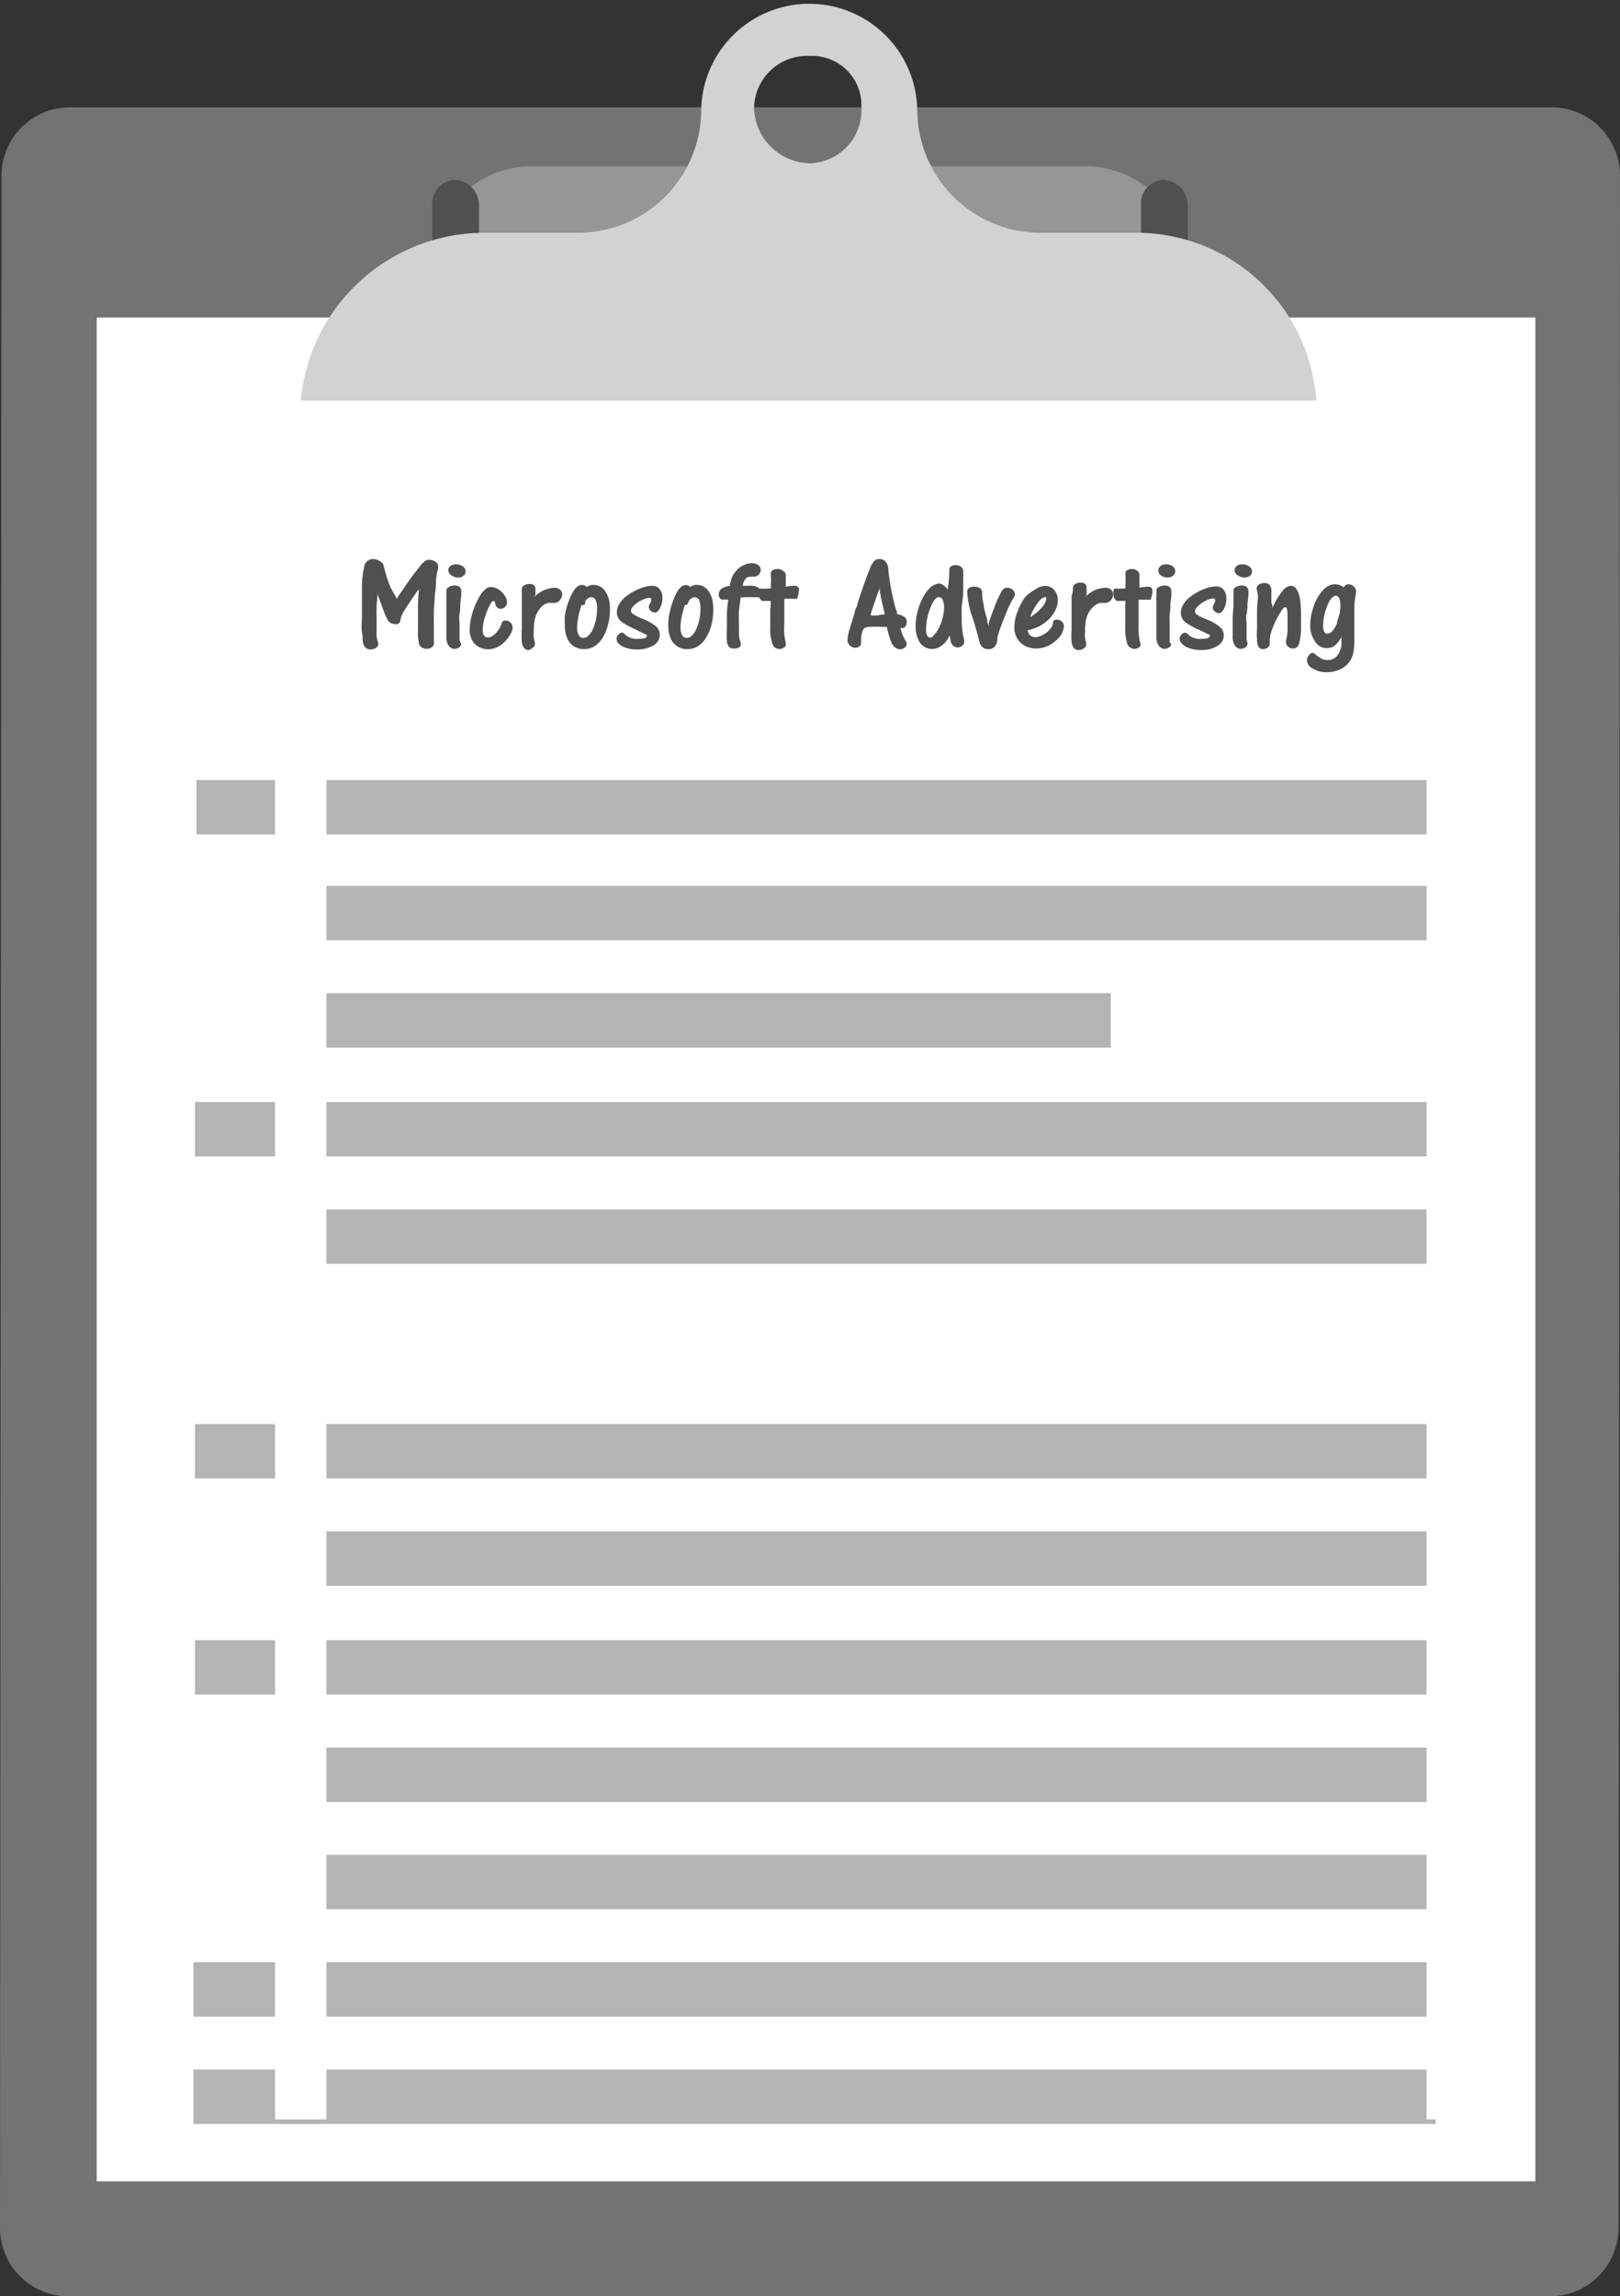 <svg xmlns="http://www.w3.org/2000/svg" width="107.2" height="151.9" viewBox="0 0 107.2 151.9"><rect x="0" y="0" width="107.2" height="151.9" fill="#333333" stroke="none"/><defs><style>.cls-1{fill:#737373;}.cls-2{fill:#969696;}.cls-3{fill:#505050;}.cls-4{fill:none;}.cls-5{fill:#fff;}.cls-6{fill:#b4b4b4;}.cls-7{fill:#d2d2d2;}.cls-8{isolation:isolate;}</style></defs><title>BA_Conc_Clipboard</title><g id="Layer_2" data-name="Layer 2"><g id="Layer_1-2" data-name="Layer 1"><path class="cls-1" d="M107.1,147.3a4.53,4.53,0,0,1-4.6,4.6H4.6A4.53,4.53,0,0,1,0,147.3L.1,11.7A4.53,4.53,0,0,1,4.7,7.1h97.9a4.53,4.53,0,0,1,4.6,4.6l-.1,135.6Z"/><path class="cls-2" d="M78.6,17.3A6.88,6.88,0,0,0,72.1,11h-37a6.58,6.58,0,0,0-6.5,6.3Z"/><path class="cls-3" d="M31.7,19.6A1.63,1.63,0,0,1,30,21.3h0a1.57,1.57,0,0,1-1.4-1.7v-6A1.58,1.58,0,0,1,30,11.9h0a1.68,1.68,0,0,1,1.7,1.7Z"/><path class="cls-3" d="M78.6,19.6a1.63,1.63,0,0,1-1.7,1.7h0a1.57,1.57,0,0,1-1.4-1.7v-6a1.58,1.58,0,0,1,1.4-1.7h0a1.68,1.68,0,0,1,1.7,1.7Z"/><rect class="cls-4" x="0.4" width="106.7" height="151.6"/><rect class="cls-4" x="0.4" width="106.7" height="151.6"/><rect class="cls-5" x="6.4" y="21" width="95.2" height="123.3"/><rect class="cls-6" x="13" y="51.6" width="83.1" height="3.6"/><rect class="cls-6" x="19.9" y="58.6" width="76.2" height="3.6"/><rect class="cls-6" x="19.9" y="65.7" width="53.6" height="3.6"/><rect class="cls-6" x="12.9" y="72.9" width="83.2" height="3.6"/><rect class="cls-6" x="19.9" y="80" width="76.2" height="3.6"/><rect class="cls-6" x="12.9" y="94.2" width="83.2" height="3.6"/><rect class="cls-6" x="18.8" y="101.3" width="76.2" height="3.6"/><rect class="cls-6" x="12.9" y="108.5" width="83.3" height="3.6"/><rect class="cls-6" x="19.9" y="115.6" width="76.2" height="3.6"/><rect class="cls-6" x="18.8" y="122.7" width="76.2" height="3.6"/><rect class="cls-6" x="12.8" y="129.8" width="82.2" height="3.6"/><rect class="cls-6" x="12.8" y="136.9" width="82.2" height="3.6"/><rect class="cls-5" x="18.2" y="24.9" width="3.4" height="115.3"/><rect class="cls-5" x="94.4" y="24.9" width="3.4" height="115.3"/><path class="cls-7" d="M53.6,3.7A3.26,3.26,0,0,1,57,7.1a3.51,3.51,0,0,1-3.4,3.7,3.76,3.76,0,0,1-3.7-3.7A3.51,3.51,0,0,1,53.6,3.7ZM75.2,15.4H68.7a8.16,8.16,0,0,1-8-8h0a7.15,7.15,0,1,0-14.3,0h0a8.16,8.16,0,0,1-8,8H31.9a12.22,12.22,0,0,0-12,11.1H87.1A11.91,11.91,0,0,0,75.2,15.4Z"/><g class="cls-8"><path class="cls-3" d="M26.18,39.46l.07.15.09-.14q.61-.91,1-1.44l.55-.7a2.33,2.33,0,0,1,.27-.24.54.54,0,0,1,.25-.06.74.74,0,0,1,.28.06.71.71,0,0,1,.22.15.34.34,0,0,1,.08.2.5.5,0,0,1,0,.16,5.31,5.31,0,0,0-.14.79c0,.18,0,.52-.08,1,0,.32-.05.69-.06,1.1s0,.87,0,1V42c0,.11,0,.19,0,.24a.59.59,0,0,0,0,.14l0,.09a.25.25,0,0,1,0,.12.28.28,0,0,1-.15.23.57.57,0,0,1-.34.1.5.5,0,0,1-.27-.07.52.52,0,0,1-.2-.19,3.13,3.13,0,0,1-.09-1c0-.35,0-.75,0-1.22s0-.79.05-1.28l0-.18c-.21.28-.49.69-.85,1.24a3.86,3.86,0,0,0-.25.43,1.31,1.31,0,0,0-.11.35.32.32,0,0,1-.09.22.29.29,0,0,1-.22.07.72.72,0,0,1-.32-.07.58.58,0,0,1-.22-.22,3.5,3.5,0,0,1-.23-.51c-.05-.12-.09-.23-.12-.32s-.08-.22-.14-.38l-.16-.44L25,39.1s0,0,0-.05,0,0,0-.06c0,.44-.07.82-.08,1.14s0,.65,0,1,0,.6,0,.82a1.62,1.62,0,0,0,.06.44l.05.14a.3.3,0,0,1,0,.1.29.29,0,0,1-.16.23.69.69,0,0,1-.36.1c-.28,0-.45-.19-.51-.55,0-.16,0-.35-.05-.59s0-.58,0-1.06c0-.28,0-.59,0-1s0-.45,0-.64,0-.34,0-.46a6.6,6.6,0,0,1,.19-1.33.53.53,0,0,1,.22-.25.51.51,0,0,1,.32-.1.84.84,0,0,1,.59.25.24.24,0,0,1,.09.12,1.54,1.54,0,0,1,.07.24c.06.25.13.49.21.73l.19.52Z"/><path class="cls-3" d="M30.52,42.59a.31.31,0,0,1-.13.23.54.54,0,0,1-.3.1.46.46,0,0,1-.41-.22,1,1,0,0,1-.14-.61s0-.19,0-.53,0-.61,0-.8l0-.63q0-.54,0-.63v-.15a1.36,1.36,0,0,0,0-.2l0-.1v0a.26.26,0,0,1,.16-.22.8.8,0,0,1,.38-.1.5.5,0,0,1,.33.1.33.33,0,0,1,.11.28,2.13,2.13,0,0,1,0,.3l-.06.52c0,.16,0,.39-.05.68s0,.5,0,.65,0,.37,0,.56v.33c0,.08,0,.14,0,.17a.89.89,0,0,0,.06.2A.52.52,0,0,1,30.52,42.59Zm-.86-4.88a.39.39,0,0,1,.16-.28.58.58,0,0,1,.35-.1.78.78,0,0,1,.46.14.4.4,0,0,1,.18.33.35.35,0,0,1-.14.29.52.52,0,0,1-.35.11.73.73,0,0,1-.46-.15A.43.43,0,0,1,29.66,37.71Z"/><path class="cls-3" d="M33.5,41.05a.52.52,0,0,1,.31.16.5.5,0,0,1,.11.32.79.79,0,0,1-.11.36,1.9,1.9,0,0,1-.31.45,1.71,1.71,0,0,1-.56.45,1.48,1.48,0,0,1-.64.16,1.25,1.25,0,0,1-.64-.17,1.1,1.1,0,0,1-.43-.45,1.44,1.44,0,0,1-.15-.67,3.84,3.84,0,0,1,.17-1.07,4.76,4.76,0,0,1,.46-1.09,1.77,1.77,0,0,1,.4-.51.56.56,0,0,1,.39-.16A1,1,0,0,1,33,39a1.32,1.32,0,0,1,.39.39.8.8,0,0,1,.16.46.38.38,0,0,1-.13.3.43.43,0,0,1-.31.12.32.32,0,0,1-.19-.07.38.38,0,0,1-.12-.17l-.05-.17c0-.07,0-.1-.1-.1s-.16.13-.29.37a4.4,4.4,0,0,0-.29.76,2.44,2.44,0,0,0-.12.68A.83.83,0,0,0,32,42a.34.34,0,0,0,.29.17.63.63,0,0,0,.34-.13,1.42,1.42,0,0,0,.34-.35,1.65,1.65,0,0,0,.22-.44.27.27,0,0,1,.09-.15A.32.32,0,0,1,33.5,41.05Z"/><path class="cls-3" d="M35.36,39.44v.05a2,2,0,0,1,1.31-.61.56.56,0,0,1,.38.12.37.37,0,0,1,.15.31.6.6,0,0,1-.15.39.45.45,0,0,1-.34.18h-.07l-.11,0h-.1A.77.77,0,0,0,36,40a1.49,1.49,0,0,0-.38.41,1.62,1.62,0,0,0-.23.57,3.31,3.31,0,0,0-.07.77,2.43,2.43,0,0,0,0,.42,1.73,1.73,0,0,0,.07.31.41.41,0,0,1,0,.15.29.29,0,0,1-.16.23A.6.6,0,0,1,35,43a.4.4,0,0,1-.31-.12.82.82,0,0,1-.16-.42,5.76,5.76,0,0,1,0-.82c0-.24,0-.44,0-.61l0-.66q0-.69,0-.93c0-.12,0-.24,0-.35a.3.3,0,0,1,0-.13.28.28,0,0,1,.15-.23.6.6,0,0,1,.35-.1c.27,0,.4.11.4.33V39l0,.24v.15S35.37,39.44,35.36,39.44Z"/><path class="cls-3" d="M38.83,38.84a.66.66,0,0,1,.43-.15,1,1,0,0,1,.46.11,1.14,1.14,0,0,1,.34.32,2,2,0,0,1,.23.51,2.76,2.76,0,0,1,.07.67,3.79,3.79,0,0,1-.14,1.07,3,3,0,0,1-.4.91,1.7,1.7,0,0,1-.51.49,1.34,1.34,0,0,1-.65.17,1.23,1.23,0,0,1-.69-.19,1.18,1.18,0,0,1-.44-.54,2.17,2.17,0,0,1-.15-.84,3.52,3.52,0,0,1,0-.64,5.23,5.23,0,0,1,.15-.66,5.5,5.5,0,0,1,.23-.61c.23-.51.47-.76.72-.76A.37.37,0,0,1,38.83,38.84ZM38.49,40a6.1,6.1,0,0,0-.22.8,3.76,3.76,0,0,0-.08.71,1,1,0,0,0,.11.51.33.33,0,0,0,.31.18.47.47,0,0,0,.33-.16,1.22,1.22,0,0,0,.3-.44,3.09,3.09,0,0,0,.2-.63,3.61,3.61,0,0,0,.07-.73,1.17,1.17,0,0,0-.1-.55.31.31,0,0,0-.29-.18.4.4,0,0,0-.23.08.51.51,0,0,0-.17.21l0,.12c0,.07-.07.1-.12.1A.07.07,0,0,1,38.49,40Z"/><path class="cls-3" d="M40.8,42.26a.41.41,0,0,1,.12-.28.36.36,0,0,1,.24-.13.24.24,0,0,1,.16.08l.11.1a1.12,1.12,0,0,0,.8.23c.38,0,.57-.06.57-.19s0-.08-.12-.12,0,0,0,0l-.16-.08L42,41.61a5.2,5.2,0,0,1-.74-.39.9.9,0,0,1-.34-.33.74.74,0,0,1-.1-.4,1.07,1.07,0,0,1,.17-.55,1.79,1.79,0,0,1,.48-.52,3.45,3.45,0,0,1,.86-.48,2.18,2.18,0,0,1,.83-.19.6.6,0,0,1,.49.22.91.91,0,0,1,.18.61,1.42,1.42,0,0,1-.16.65c-.1.19-.21.29-.34.29a.39.39,0,0,1-.27-.12.36.36,0,0,1-.13-.25.72.72,0,0,1,.09-.24.59.59,0,0,0,.08-.22c0-.09,0-.14-.16-.14a1,1,0,0,0-.39.11,2.13,2.13,0,0,0-.44.26q-.36.28-.36.48a.27.27,0,0,0,.13.21,2.87,2.87,0,0,0,.56.29,3.54,3.54,0,0,1,.95.52.73.73,0,0,1,.27.55.8.8,0,0,1-.4.71,2,2,0,0,1-1.09.28,2.15,2.15,0,0,1-1-.21C40.93,42.61,40.8,42.45,40.8,42.26Z"/><path class="cls-3" d="M45.67,38.84a.66.66,0,0,1,.43-.15,1,1,0,0,1,.46.11,1.14,1.14,0,0,1,.34.32,2,2,0,0,1,.23.51,2.76,2.76,0,0,1,.07.67,4.18,4.18,0,0,1-.13,1.07,3,3,0,0,1-.41.91,1.7,1.7,0,0,1-.51.49,1.34,1.34,0,0,1-.65.17,1.16,1.16,0,0,1-1.13-.73,2.17,2.17,0,0,1-.15-.84,4.72,4.72,0,0,1,.05-.64,5.28,5.28,0,0,1,.16-.66,5.48,5.48,0,0,1,.22-.61c.23-.51.47-.76.73-.76A.37.37,0,0,1,45.67,38.84ZM45.33,40a6.1,6.1,0,0,0-.22.8,3.76,3.76,0,0,0-.08.71,1,1,0,0,0,.11.51.33.33,0,0,0,.31.18.49.49,0,0,0,.34-.16,1.35,1.35,0,0,0,.29-.44,3.09,3.09,0,0,0,.2-.63,3.61,3.61,0,0,0,.07-.73,1.34,1.34,0,0,0-.09-.55.32.32,0,0,0-.29-.18.43.43,0,0,0-.24.08.6.6,0,0,0-.17.21l-.05.12c0,.07-.07.1-.12.1A.07.07,0,0,1,45.33,40Z"/><path class="cls-3" d="M49,39.53c0,.26-.08.57-.1.9s0,.66,0,1a3,3,0,0,1,0,.33,2,2,0,0,0,.07.63l.05.12a.43.43,0,0,1,0,.11.21.21,0,0,1-.12.2.53.53,0,0,1-.32.08.48.48,0,0,1-.33-.1.71.71,0,0,1-.15-.37,7.46,7.46,0,0,1,0-.84q0-.47,0-.93c0-.32.05-.66.09-1l-.11,0-.29,0a.22.22,0,0,1-.16-.1.32.32,0,0,1-.07-.22.61.61,0,0,1,.06-.25.44.44,0,0,1,.16-.17,1.48,1.48,0,0,1,.41-.15l.1,0a3.23,3.23,0,0,1,.14-.56,1.33,1.33,0,0,1,.24-.39,1.38,1.38,0,0,1,.49-.41,1.23,1.23,0,0,1,.59-.15.71.71,0,0,1,.43.12.4.4,0,0,1,.16.32.48.48,0,0,1-.13.31.43.43,0,0,1-.31.14h-.09l-.09,0-.11,0a.35.35,0,0,0-.29.16.87.87,0,0,0-.17.44h.43a1.08,1.08,0,0,1,.59.11.44.44,0,0,1,.17.4.34.34,0,0,1,0,.18.13.13,0,0,1-.12.07h-.22A6.89,6.89,0,0,0,49,39.53Z"/><path class="cls-3" d="M51,39.75l-.38,0a.61.61,0,0,1-.18,0,.43.43,0,0,1-.22-.42.61.61,0,0,1,0-.28c0-.08.08-.12.13-.12l0,0a2.09,2.09,0,0,0,.48,0h.18v-.29a4.07,4.07,0,0,0,0-.59.69.69,0,0,1,0-.13.23.23,0,0,1,.13-.2.56.56,0,0,1,.3-.08.53.53,0,0,1,.37.12A.35.35,0,0,1,52,38c0,.07,0,.23,0,.47s0,.23,0,.34a4.14,4.14,0,0,1,.59-.06.26.26,0,0,1,.28.29,2.44,2.44,0,0,1-.08.44l-.05.13a.15.15,0,0,1-.1,0h-.27l-.35,0H51.9c0,.21,0,.45,0,.7v.21a.2.2,0,0,0,0,.07v.17c0,.26,0,.44,0,.54A3.88,3.88,0,0,0,52,42.54a.23.23,0,0,1,0,.11.22.22,0,0,1-.13.19.45.45,0,0,1-.28.09.48.48,0,0,1-.47-.32,2.86,2.86,0,0,1-.15-1.1c0-.21,0-.62,0-1.23C51,40.19,51,40,51,39.75Z"/><path class="cls-3" d="M59.36,40.5l0,.13a1.09,1.09,0,0,1,.49.18.41.41,0,0,1,.15.35.56.56,0,0,1-.07.26c-.05.08-.1.12-.16.12h-.09l-.08,0,0,.08a.1.1,0,0,1,0,0l.07.22a2.72,2.72,0,0,0,.25.54.46.46,0,0,1,.08.21.33.33,0,0,1-.13.25.49.49,0,0,1-.31.11.51.51,0,0,1-.31-.11.73.73,0,0,1-.24-.28,7,7,0,0,1-.31-1l0-.09h-.27a8.57,8.57,0,0,0-.94,0,1,1,0,0,0-.27.07.34.34,0,0,0-.13.17,1.85,1.85,0,0,0-.11.58s0,.08,0,.12l0,.15a.24.24,0,0,1-.12.2.43.43,0,0,1-.26.09.49.49,0,0,1-.37-.16.5.5,0,0,1-.15-.37,3.49,3.49,0,0,1,.18-.82l.14-.47.17-.56s0-.14.08-.25.07-.22.1-.31l.09-.28.1-.3.38-1.1.22-.55a1.64,1.64,0,0,1,.3-.56.49.49,0,0,1,.36-.14.52.52,0,0,1,.45.24.8.8,0,0,1,.13.45,15.5,15.5,0,0,0,.31,1.88l.12.52Zm-1,.15h.17a.24.24,0,0,0,0-.11l-.11-.46-.11-.48-.09-.49,0-.21c-.1.24-.19.49-.28.75s-.22.64-.31.93l0,.14.39,0Z"/><path class="cls-3" d="M62.7,39a6.8,6.8,0,0,0,.12-1.15s0-.05,0-.06v-.11a.26.26,0,0,1,.12-.22.51.51,0,0,1,.3-.08.56.56,0,0,1,.36.12.39.39,0,0,1,.14.33,2.11,2.11,0,0,1,0,.38c0,.1,0,.17,0,.23s0,.13,0,.23,0,.22,0,.39c0,.42-.08.78-.1,1.09s0,.57,0,.78a5.48,5.48,0,0,0,.16,1.41.64.64,0,0,1,0,.15.31.31,0,0,1-.14.23.5.5,0,0,1-.3.11.4.4,0,0,1-.23-.08.51.51,0,0,1-.18-.2,2.92,2.92,0,0,1-.1-.53,1.84,1.84,0,0,1-.24.39,1.59,1.59,0,0,1-.29.29.92.92,0,0,1-.3.17,1,1,0,0,1-.34.06,1,1,0,0,1-.57-.18,1.1,1.1,0,0,1-.38-.53,1.89,1.89,0,0,1-.14-.77,3.61,3.61,0,0,1,.13-1,4.18,4.18,0,0,1,.36-.94,2.46,2.46,0,0,1,.52-.68,1,1,0,0,1,.6-.23A.88.88,0,0,1,62.7,39Zm-.23,1.2a1.2,1.2,0,0,0-.09-.51.28.28,0,0,0-.25-.19c-.21,0-.41.28-.61.83a3.93,3.93,0,0,0-.24,1.28c0,.37.09.56.26.56s.17-.06.28-.18a1.55,1.55,0,0,0,.3-.44,3.33,3.33,0,0,0,.26-.68A3.55,3.55,0,0,0,62.47,40.2Z"/><path class="cls-3" d="M65.42,41.43l0-.17c.11-.37.23-.7.35-1a8,8,0,0,1,.5-1.13.54.54,0,0,1,.17-.19.33.33,0,0,1,.21-.06.59.59,0,0,1,.36.13.42.42,0,0,1,.15.31.46.46,0,0,1-.06.18l-.08.13a7,7,0,0,0-.4.82c-.21.52-.38.94-.48,1.25a4.71,4.71,0,0,0-.14.46c0,.13,0,.28-.07.44s-.2.34-.51.34a.58.58,0,0,1-.4-.12.76.76,0,0,1-.22-.41c-.13-.52-.25-.93-.34-1.24l-.23-.69A6.52,6.52,0,0,1,64,39.16a.31.31,0,0,1,.12-.26.55.55,0,0,1,.34-.09.74.74,0,0,1,.38.09.34.34,0,0,1,.15.29v.06a4.33,4.33,0,0,0,.12.85c0,.21.12.51.22.91C65.32,41.14,65.37,41.28,65.42,41.43Z"/><path class="cls-3" d="M68,41.69a.59.59,0,0,0,.18.35.57.57,0,0,0,.36.11A1.07,1.07,0,0,0,69,42a1.41,1.41,0,0,0,.44-.33.83.83,0,0,0,.24-.46c0-.15.09-.22.25-.22a.51.51,0,0,1,.34.13.44.44,0,0,1,.13.33,1.35,1.35,0,0,1-.54.93,1.9,1.9,0,0,1-1.28.52,1.72,1.72,0,0,1-.75-.17,1.38,1.38,0,0,1-.52-.5,1.42,1.42,0,0,1-.19-.71,3,3,0,0,1,.19-1,4,4,0,0,1,.51-1A2.48,2.48,0,0,1,68.5,39a1.11,1.11,0,0,1,.65-.24.79.79,0,0,1,.61.27,1,1,0,0,1,.24.68,1.45,1.45,0,0,1-.15.63,2.33,2.33,0,0,1-.42.6,3.15,3.15,0,0,1-.64.48A2.93,2.93,0,0,1,68,41.69Zm.14-.85a2.92,2.92,0,0,0,.76-.61,1.07,1.07,0,0,0,.33-.62.13.13,0,0,0,0-.1.11.11,0,0,0-.08,0q-.23,0-.51.42A3.31,3.31,0,0,0,68.16,40.84Z"/><path class="cls-3" d="M71.82,39.44v.05a1.93,1.93,0,0,1,1.3-.61.61.61,0,0,1,.39.12.37.37,0,0,1,.15.31.6.6,0,0,1-.15.39.46.46,0,0,1-.34.18h-.08l-.1,0h-.1a.77.77,0,0,0-.41.15,1.69,1.69,0,0,0-.39.41,1.84,1.84,0,0,0-.23.57,4.07,4.07,0,0,0-.06.77,2.43,2.43,0,0,0,0,.42,1.73,1.73,0,0,0,.07.31.64.64,0,0,1,0,.15.29.29,0,0,1-.15.23.62.62,0,0,1-.34.11.39.39,0,0,1-.31-.12.82.82,0,0,1-.16-.42,5.76,5.76,0,0,1,0-.82c0-.24,0-.44,0-.61l0-.66q0-.69,0-.93A2,2,0,0,0,71,39a.57.57,0,0,1,0-.13.28.28,0,0,1,.15-.23.58.58,0,0,1,.35-.1c.27,0,.4.11.4.33V39l0,.24v.15A.1.1,0,0,1,71.82,39.44Z"/><path class="cls-3" d="M74.48,39.75l-.39,0a.61.61,0,0,1-.18,0,.43.43,0,0,1-.22-.42.78.78,0,0,1,0-.28c0-.08.08-.12.13-.12l0,0a2,2,0,0,0,.48,0h.17a2,2,0,0,0,0-.29,2.81,2.81,0,0,0,0-.59.62.62,0,0,1,0-.13.24.24,0,0,1,.12-.2.58.58,0,0,1,.3-.08.53.53,0,0,1,.37.12.36.36,0,0,1,.14.3c0,.07,0,.23,0,.47s0,.23,0,.34a3.9,3.9,0,0,1,.58-.06c.19,0,.28.1.28.29a1.77,1.77,0,0,1-.08.44.44.44,0,0,1-.05.13.12.12,0,0,1-.09,0h-.27l-.36,0h-.07c0,.21,0,.45,0,.7v.21a.15.15,0,0,1,0,.07v.17c0,.26,0,.44,0,.54a4.25,4.25,0,0,0,.11,1.17.21.21,0,0,1-.09.3.47.47,0,0,1-.28.09.5.5,0,0,1-.48-.32,3.13,3.13,0,0,1-.14-1.1c0-.21,0-.62,0-1.23C74.45,40.19,74.46,40,74.48,39.75Z"/><path class="cls-3" d="M77.5,42.59a.28.28,0,0,1-.13.23.51.51,0,0,1-.29.1.45.45,0,0,1-.41-.22,1,1,0,0,1-.15-.61s0-.19,0-.53,0-.61,0-.8l0-.63c0-.36,0-.57,0-.63v-.15a.69.69,0,0,0,0-.2l0-.1v0a0,0,0,0,1,0,0,.27.27,0,0,1,.17-.22.8.8,0,0,1,.38-.1.52.52,0,0,1,.33.1.36.36,0,0,1,.11.28,2.13,2.13,0,0,1,0,.3l-.06.52c0,.16,0,.39-.05.68a6.45,6.45,0,0,0,0,.65c0,.18,0,.37,0,.56v.33a1.59,1.59,0,0,0,0,.17,1.94,1.94,0,0,0,0,.2A.23.23,0,0,1,77.5,42.59Zm-.85-4.88a.39.39,0,0,1,.16-.28.56.56,0,0,1,.35-.1.73.73,0,0,1,.45.14.38.38,0,0,1,0,.62.57.57,0,0,1-.36.11.72.72,0,0,1-.45-.15A.4.4,0,0,1,76.65,37.71Z"/><path class="cls-3" d="M78.06,42.26a.41.41,0,0,1,.12-.28.36.36,0,0,1,.24-.13.24.24,0,0,1,.16.08l.11.1a1.14,1.14,0,0,0,.8.23c.38,0,.57-.06.57-.19s0-.08-.12-.12,0,0,0,0l-.16-.08-.46-.22a5.2,5.2,0,0,1-.74-.39,1,1,0,0,1-.34-.33.74.74,0,0,1-.1-.4,1.07,1.07,0,0,1,.17-.55,1.79,1.79,0,0,1,.48-.52,3.45,3.45,0,0,1,.86-.48,2.18,2.18,0,0,1,.83-.19.6.6,0,0,1,.49.22.91.91,0,0,1,.18.61,1.31,1.31,0,0,1-.16.65c-.1.19-.21.29-.34.29a.39.39,0,0,1-.27-.12.36.36,0,0,1-.13-.25.72.72,0,0,1,.09-.24.59.59,0,0,0,.08-.22c0-.09-.05-.14-.16-.14a1.06,1.06,0,0,0-.39.11,2.43,2.43,0,0,0-.44.26q-.36.28-.36.48a.27.27,0,0,0,.13.21,2.75,2.75,0,0,0,.57.29,3.43,3.43,0,0,1,.94.52.73.73,0,0,1,.27.55.8.8,0,0,1-.4.71,2,2,0,0,1-1.09.28,2.15,2.15,0,0,1-1-.21C78.19,42.61,78.06,42.45,78.06,42.26Z"/><path class="cls-3" d="M82.55,42.59a.28.28,0,0,1-.13.23.53.53,0,0,1-.29.1.45.45,0,0,1-.41-.22,1,1,0,0,1-.15-.61s0-.19,0-.53,0-.61,0-.8l.05-.63q0-.54,0-.63a.5.5,0,0,0,0-.15.69.69,0,0,0,0-.2l0-.1v0a.27.27,0,0,1,.17-.22.77.77,0,0,1,.38-.1.54.54,0,0,1,.33.1.36.36,0,0,1,.11.28,2.13,2.13,0,0,1,0,.3l-.06.52c0,.16,0,.39-.06.68s0,.5,0,.65,0,.37,0,.56,0,.29,0,.33,0,.14,0,.17l.06.2A.52.52,0,0,1,82.55,42.59Zm-.86-4.88a.43.43,0,0,1,.16-.28.61.61,0,0,1,.36-.1.77.77,0,0,1,.45.14.41.41,0,0,1,.19.33.38.38,0,0,1-.14.29.57.57,0,0,1-.36.11.77.77,0,0,1-.46-.15A.43.43,0,0,1,81.69,37.71Z"/><path class="cls-3" d="M84.2,40.07v.14l.06-.13a4.88,4.88,0,0,1,.62-1,.77.77,0,0,1,.54-.33.44.44,0,0,1,.37.22,1.57,1.57,0,0,1,.23.64,6.14,6.14,0,0,1,.07,1c0,.45,0,.83,0,1.15a5.35,5.35,0,0,1-.11.76c-.06.25-.2.38-.41.38a.52.52,0,0,1-.33-.12.36.36,0,0,1-.14-.26,1.11,1.11,0,0,1,0-.17,3.41,3.41,0,0,0,.1-.56q0-.37,0-.69c0-.62,0-.93-.14-.93s-.17.1-.31.31a5.24,5.24,0,0,0-.51,1,2.55,2.55,0,0,0-.22.89v.24a.29.29,0,0,1-.14.23.54.54,0,0,1-.3.1c-.27,0-.4-.22-.4-.66a5.69,5.69,0,0,1,0-.63l0-.57c0-.12,0-.32,0-.59,0-.5.06-.82.06-1a1.61,1.61,0,0,0-.08-.48.5.5,0,0,1,0-.12.25.25,0,0,1,.15-.22.62.62,0,0,1,.37-.1.4.4,0,0,1,.34.14.71.71,0,0,1,.11.46c0,.12,0,.23,0,.33v.34A1,1,0,0,0,84.2,40.07Z"/><path class="cls-3" d="M88.91,38.85a.53.53,0,0,1,.15-.15.26.26,0,0,1,.17-.05.51.51,0,0,1,.33.13.41.41,0,0,1,.17.28.19.19,0,0,1,0,.08l0,.11a4.74,4.74,0,0,0-.11,1c0,.41,0,.9,0,1.48a2.18,2.18,0,0,0,0,.28v.37a3.89,3.89,0,0,1-.08.87,1.63,1.63,0,0,1-.29.59,2,2,0,0,1-.37.33,2,2,0,0,1-.51.22,2.23,2.23,0,0,1-.56.08,1.74,1.74,0,0,1-.93-.24.67.67,0,0,1-.4-.55.58.58,0,0,1,.13-.33.33.33,0,0,1,.26-.16.24.24,0,0,1,.16.08,1.89,1.89,0,0,0,.44.31.87.87,0,0,0,.4.08.75.75,0,0,0,.64-.32,1.3,1.3,0,0,0,.26-.82c0-.13,0-.26,0-.39a1.85,1.85,0,0,1-.44.57.8.8,0,0,1-.5.17A.89.89,0,0,1,87,42.4a1.8,1.8,0,0,1-.3-1.07,3.61,3.61,0,0,1,.16-1,3.28,3.28,0,0,1,.41-.93q.49-.75,1.05-.75A.91.91,0,0,1,88.91,38.85ZM88.7,40.1c0-.46-.1-.69-.31-.69a.35.35,0,0,0-.22.11,1.09,1.09,0,0,0-.21.26,3.66,3.66,0,0,0-.29.78,3.45,3.45,0,0,0-.12.82c0,.36.1.54.29.54a.51.51,0,0,0,.35-.2,1.63,1.63,0,0,0,.29-.52c0-.17.11-.36.16-.59A2.86,2.86,0,0,0,88.7,40.1Z"/></g></g></g></svg>